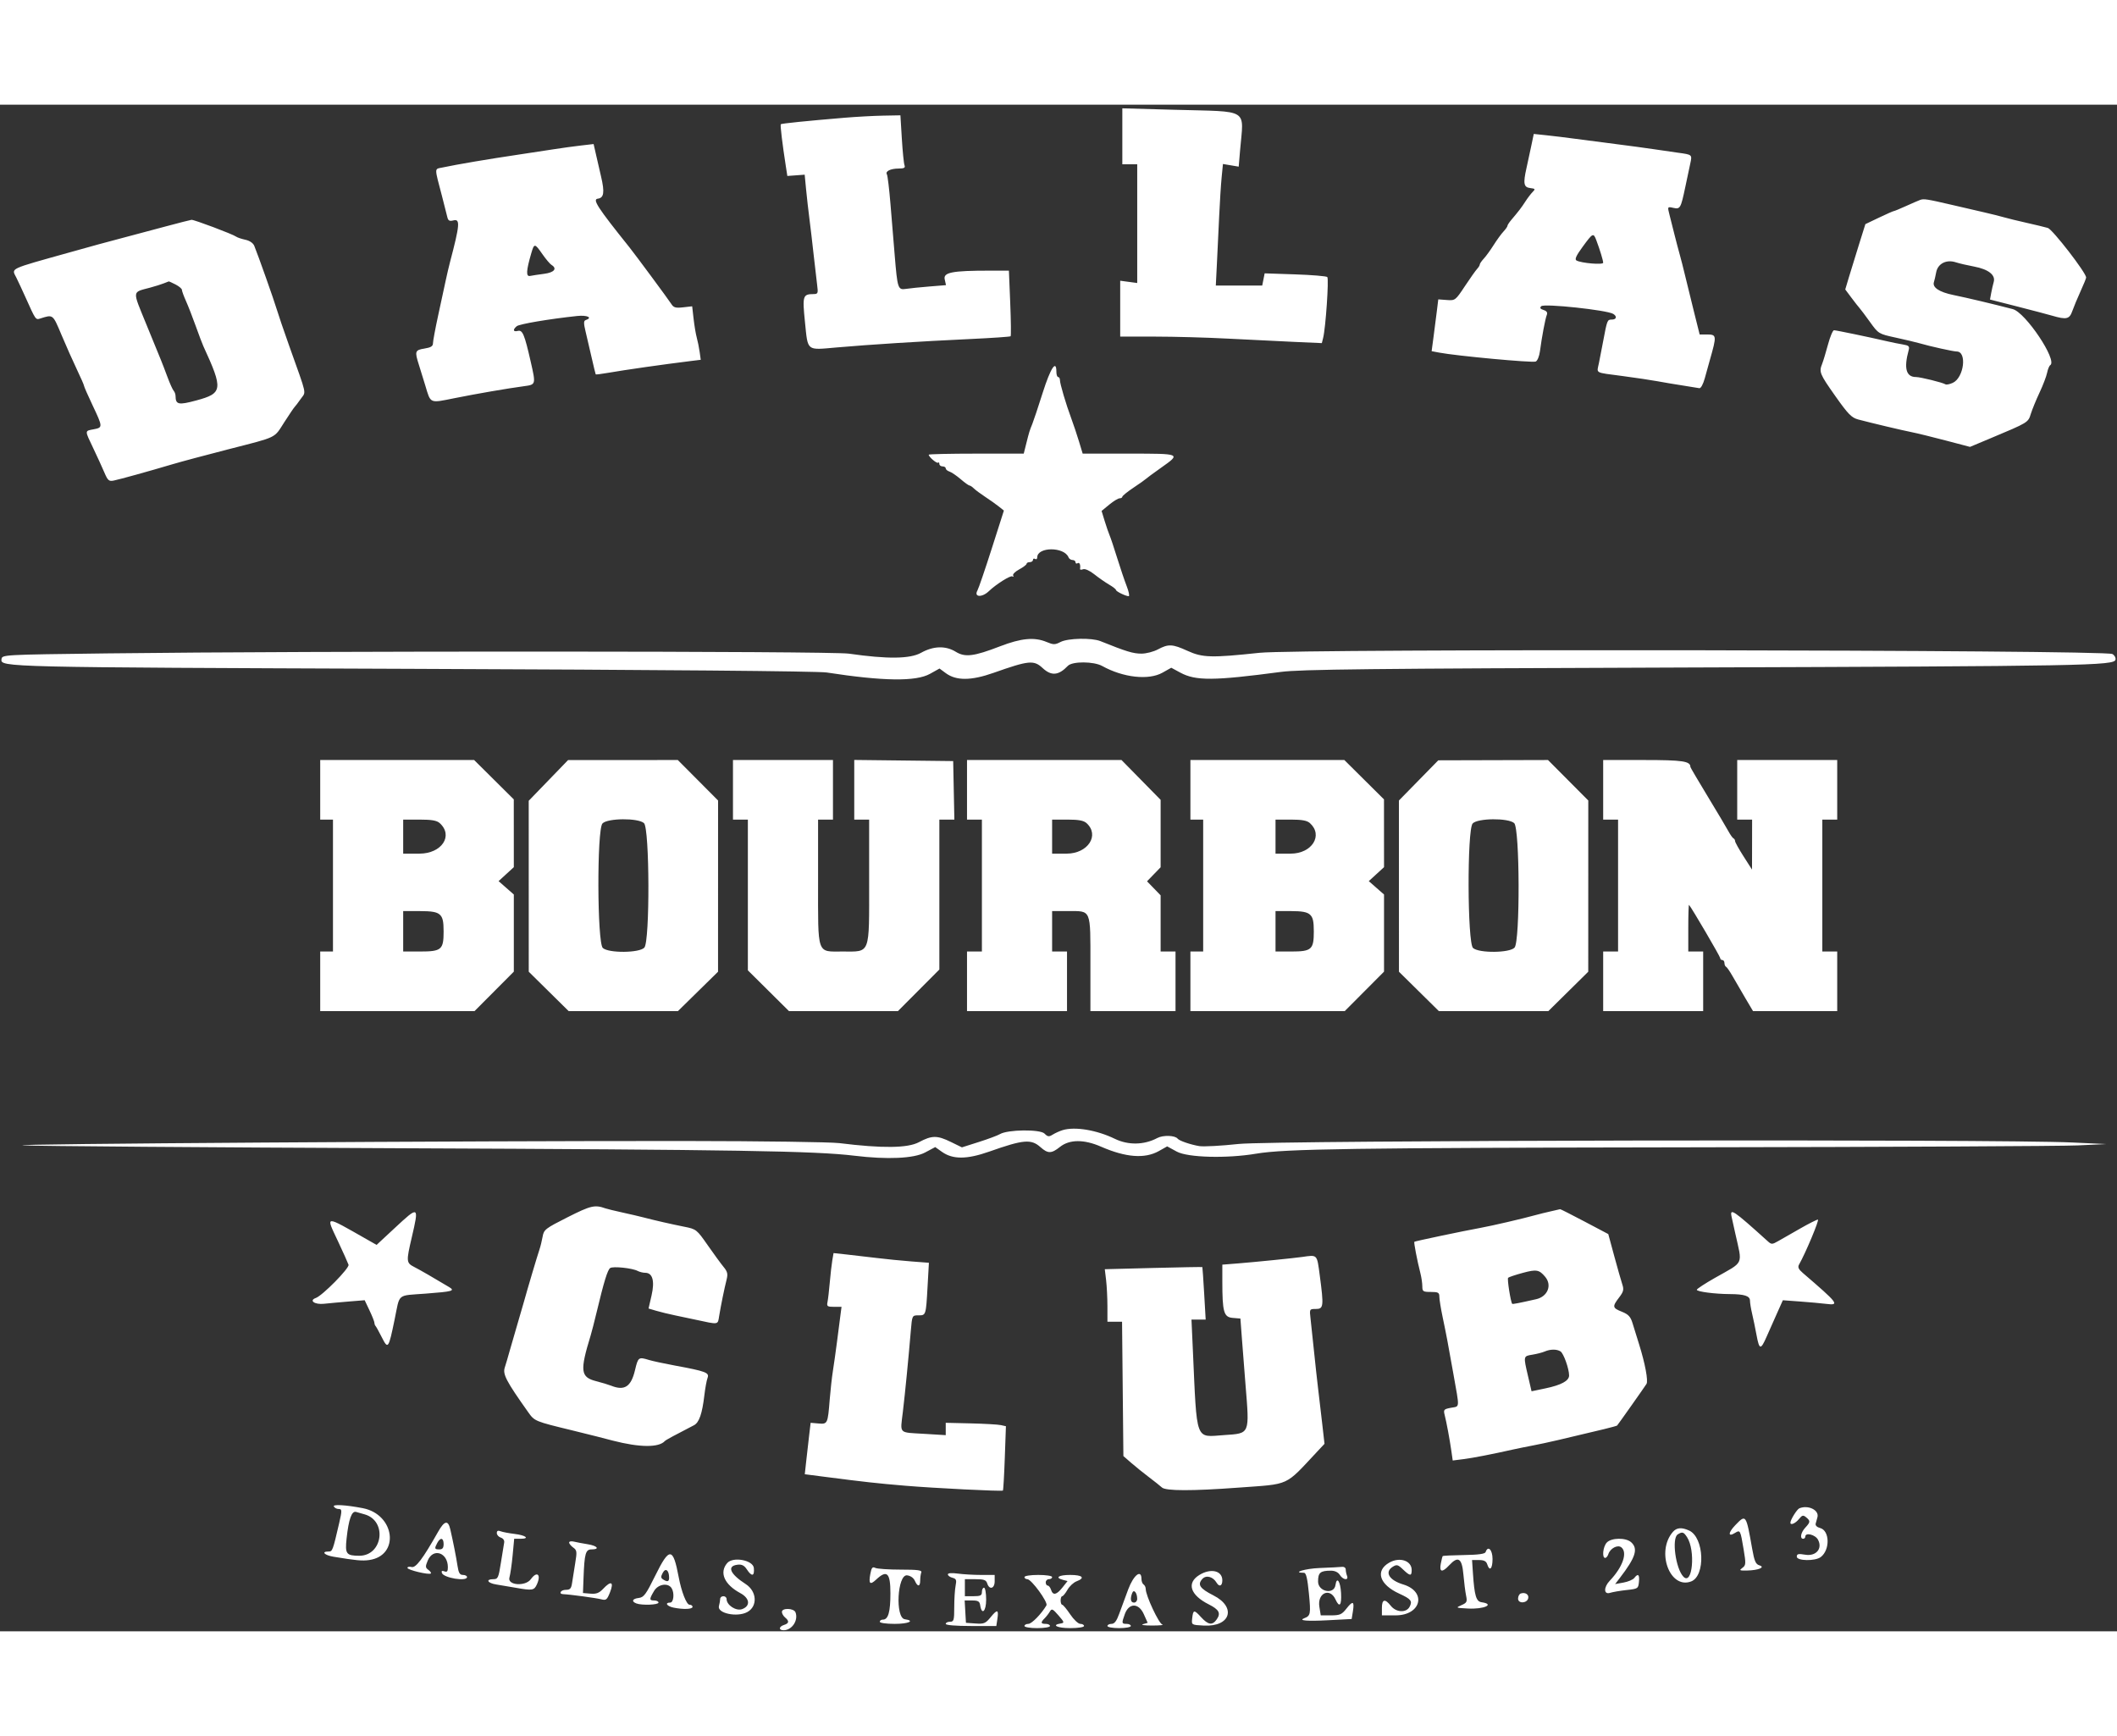 <svg xmlns="http://www.w3.org/2000/svg"  width="350" viewBox="0 0 398 287">
  <rect x="0" y="0" width="398" height="287" fill="#333333" stroke="none"/>
  <path fill-rule="evenodd" fill="#fff" d="M211,5.942 L211,11.2 L212.4,11.2 L213.8,11.2 L213.8,22.362 L213.8,33.524 L212.2,33.309 L210.6,33.095 L210.6,38.347 L210.6,43.6 L217.129,43.6 C220.721,43.6 226.886,43.77 230.829,43.979 C234.773,44.187 240.364,44.462 243.254,44.591 L248.507,44.824 L248.752,43.847 C249.231,41.94 249.861,32.702 249.533,32.4 C249.35,32.231 246.626,32.006 243.479,31.9 L237.758,31.708 L237.529,32.854 L237.3,34 L232.937,34 L228.575,34 L228.781,29.9 C228.895,27.645 229.085,23.64 229.205,21 C229.324,18.36 229.533,15.064 229.669,13.675 L229.916,11.149 L231.397,11.4 L232.878,11.65 L233.139,8.565 C233.816,0.56 235.094,1.353 220.9,0.959 L211,0.684 L211,5.942 M158.8,2.454 C151.657,3.052 146.934,3.533 146.789,3.677 C146.657,3.81 147.089,7.403 147.742,11.6 L148.022,13.4 L149.651,13.28 L151.281,13.159 L151.542,15.88 C151.686,17.376 151.967,19.86 152.167,21.4 C152.366,22.94 152.726,26 152.966,28.2 C153.207,30.4 153.503,32.965 153.626,33.9 C153.832,35.473 153.78,35.6 152.925,35.606 C150.933,35.619 150.835,35.942 151.333,40.839 C151.903,46.437 151.54,46.142 157.249,45.643 C163.564,45.09 173.108,44.488 182.312,44.06 C186.443,43.867 189.902,43.631 189.999,43.534 C190.096,43.438 190.062,40.623 189.925,37.279 L189.676,31.2 L185.996,31.2 C179.031,31.2 177.321,31.531 177.605,32.823 L177.848,33.927 L174.724,34.179 C173.006,34.318 171.036,34.519 170.346,34.625 C168.81,34.863 168.727,34.615 168.203,28.276 C168,25.814 167.642,21.482 167.408,18.648 C167.174,15.814 166.874,13.319 166.74,13.103 C166.383,12.525 167.411,12.013 168.943,12.006 C169.987,12.001 170.233,11.863 170.049,11.383 C169.919,11.044 169.692,8.794 169.546,6.383 L169.28,2 L166.04,2.06 C164.258,2.093 161,2.27 158.8,2.454 M287.86,7.849 C287.589,9.142 287.195,10.968 286.984,11.906 C286.329,14.818 286.459,15.53 287.676,15.673 C288.633,15.786 288.685,15.866 288.149,16.4 C287.818,16.73 287.199,17.54 286.773,18.2 C286.023,19.364 285.563,19.965 284.1,21.695 C283.715,22.15 283.4,22.641 283.4,22.786 C283.4,22.931 283.062,23.412 282.648,23.856 C282.235,24.3 281.403,25.445 280.8,26.4 C280.197,27.355 279.365,28.5 278.952,28.944 C278.538,29.388 278.2,29.884 278.2,30.047 C278.2,30.21 277.975,30.582 277.7,30.873 C277.425,31.165 276.39,32.627 275.4,34.122 C273.631,36.793 273.573,36.838 272,36.72 L270.4,36.6 L270.13,38.8 C269.982,40.01 269.7,42.201 269.505,43.67 L269.15,46.339 L270.575,46.61 C273.85,47.231 288.038,48.548 288.706,48.292 C289.034,48.165 289.388,47.312 289.516,46.334 C289.864,43.684 290.506,40.276 290.797,39.536 C290.979,39.073 290.795,38.789 290.189,38.596 C289.564,38.398 289.442,38.198 289.753,37.887 C290.297,37.343 302.135,38.61 303.3,39.336 C304.06,39.809 303.898,40.4 303.008,40.4 C302.172,40.4 302.145,40.471 301.372,44.6 C301.125,45.92 300.776,47.72 300.596,48.6 C300.192,50.579 299.678,50.3 305.036,51.011 C307.546,51.344 310.5,51.786 311.6,51.992 C312.7,52.199 314.812,52.554 316.292,52.781 C317.773,53.009 319.206,53.241 319.475,53.297 C319.759,53.357 320.196,52.557 320.512,51.4 C320.813,50.3 321.225,48.815 321.429,48.1 C322.784,43.35 322.766,43.2 320.846,43.2 L319.538,43.2 L318.414,38.7 C317.795,36.225 317.055,33.21 316.77,32 C316.485,30.79 316.048,29.08 315.8,28.2 C315.552,27.32 315.102,25.61 314.8,24.4 C314.498,23.19 314.076,21.514 313.862,20.676 C313.474,19.153 313.474,19.153 314.586,19.397 C315.89,19.683 315.991,19.505 316.855,15.4 C317.179,13.86 317.593,11.911 317.774,11.069 C318.14,9.369 318.175,9.399 315.4,9.02 C314.41,8.884 312.43,8.596 311,8.38 C309.57,8.164 306.24,7.715 303.6,7.381 C300.96,7.048 297.54,6.604 296,6.393 C294.46,6.183 292.109,5.896 290.776,5.755 L288.352,5.499 L287.86,7.849 M109.2,7.678 C107.88,7.831 105.63,8.14 104.2,8.365 C102.77,8.59 99.8,9.042 97.6,9.369 C91.63,10.257 86.102,11.194 83.105,11.825 C81.651,12.132 81.651,11.688 83.098,17.2 C83.53,18.85 83.976,20.603 84.088,21.096 C84.251,21.811 84.485,21.944 85.246,21.753 C86.547,21.426 86.453,22.572 84.602,29.6 C84.399,30.37 84.041,31.9 83.806,33 C83.571,34.1 82.933,37.049 82.389,39.554 C81.845,42.058 81.4,44.441 81.4,44.849 C81.4,45.405 80.999,45.655 79.8,45.846 C78.021,46.131 77.941,46.362 78.748,48.886 C79.049,49.829 79.593,51.59 79.957,52.8 C80.996,56.253 80.707,56.127 85.429,55.179 C89.635,54.334 95.355,53.348 98.509,52.924 C100.759,52.621 100.756,52.63 99.776,48.32 C98.601,43.154 98.24,42.296 97.339,42.532 C96.471,42.759 96.369,42.29 97.145,41.646 C97.642,41.233 103.25,40.285 108.5,39.725 C110.416,39.521 111.489,40.037 110.107,40.498 C109.719,40.627 109.715,41.083 110.087,42.631 C110.347,43.714 110.868,45.95 111.243,47.6 C111.618,49.25 111.957,50.645 111.996,50.7 C112.035,50.755 113.042,50.631 114.233,50.424 C117.577,49.844 124.606,48.84 129.872,48.19 L131.743,47.96 L131.535,46.48 C131.421,45.666 131.178,44.46 130.995,43.8 C130.812,43.14 130.543,41.543 130.397,40.252 L130.13,37.904 L128.426,38.096 C127.018,38.255 126.634,38.146 126.209,37.466 C125.739,36.713 119.44,28.194 118.322,26.8 C112.357,19.358 111.341,17.8 112.372,17.673 C113.544,17.529 113.7,16.495 113.001,13.506 C112.781,12.568 112.376,10.81 112.101,9.6 L111.6,7.4 L109.2,7.678 M361,17.901 C360.67,18.021 359.467,18.542 358.326,19.059 C357.185,19.577 356.158,20 356.044,20 C355.929,20 354.679,20.553 353.265,21.228 L350.694,22.456 L349.48,26.328 C348.811,28.458 347.96,31.221 347.588,32.468 L346.911,34.736 L348.055,36.268 C348.685,37.111 349.38,37.998 349.6,38.241 C349.82,38.483 350.713,39.673 351.583,40.884 C353.151,43.064 353.2,43.094 356.383,43.787 C358.153,44.171 360.14,44.643 360.8,44.834 C362.866,45.434 367.223,46.4 367.861,46.4 C369.838,46.4 369.234,51.313 367.137,52.289 C366.56,52.558 365.935,52.683 365.749,52.568 C365.202,52.231 361.03,51.2 360.209,51.2 C358.346,51.2 357.897,49.553 358.834,46.148 C359.032,45.426 358.863,45.262 357.734,45.078 C357,44.958 355.59,44.671 354.6,44.44 C351.441,43.703 345.214,42.411 344.795,42.405 C344.572,42.402 344.063,43.615 343.663,45.1 C343.262,46.585 342.77,48.213 342.568,48.719 C341.954,50.252 342.098,50.605 345.037,54.77 C347.442,58.178 348.097,58.849 349.337,59.178 C351.938,59.867 357.551,61.199 359.4,61.566 C360.39,61.762 363.262,62.465 365.782,63.128 L370.363,64.333 L374.182,62.732 C381.359,59.723 381.285,59.768 381.801,58.115 C382.061,57.282 382.801,55.478 383.445,54.108 C384.09,52.737 384.726,51.068 384.86,50.399 C384.994,49.731 385.26,49.086 385.452,48.968 C386.856,48.1 380.81,39.06 378.406,38.432 C374.773,37.484 369.834,36.311 367.252,35.783 C364.564,35.234 363.233,34.342 363.588,33.328 C363.679,33.069 363.867,32.248 364.007,31.505 C364.313,29.873 365.937,29.05 367.7,29.633 C368.305,29.833 369.851,30.193 371.136,30.434 C373.828,30.938 375.206,32.024 374.821,33.337 C374.683,33.812 374.468,34.747 374.346,35.416 L374.123,36.632 L379.261,37.943 C382.088,38.665 385.03,39.44 385.8,39.665 C388.508,40.458 389.063,40.329 389.604,38.783 C389.877,38.003 390.573,36.333 391.15,35.071 C391.728,33.809 392.2,32.647 392.199,32.488 C392.196,31.6 385.881,23.432 384.998,23.173 C384.449,23.012 382.65,22.578 381,22.209 C379.35,21.84 377.46,21.378 376.8,21.184 C376.14,20.989 374.43,20.561 373,20.233 C371.57,19.904 368.87,19.279 367,18.844 C362.282,17.747 361.684,17.653 361,17.901 M31.2,22.873 C28.78,23.521 25.09,24.505 23,25.058 C18.846,26.159 18.474,26.261 13.2,27.737 C1.433,31.031 2.164,30.686 3.073,32.516 C3.424,33.222 4.196,34.88 4.789,36.2 C6.728,40.521 6.694,40.472 7.581,40.193 C10.005,39.43 9.909,39.355 11.564,43.286 C12.424,45.329 13.729,48.259 14.464,49.799 C15.199,51.338 15.8,52.715 15.8,52.859 C15.8,53.004 16.52,54.644 17.4,56.504 C19.345,60.617 19.349,60.698 17.6,61.026 C15.898,61.346 15.901,61.168 17.539,64.596 C18.275,66.138 19.21,68.18 19.615,69.134 C20.262,70.657 20.477,70.843 21.376,70.664 C22.512,70.437 28.083,68.89 32.4,67.604 C33.94,67.145 38.62,65.891 42.8,64.818 C52.339,62.369 51.451,62.798 53.466,59.667 C54.41,58.2 55.285,56.91 55.411,56.8 C55.536,56.69 56.044,56.02 56.539,55.311 C57.561,53.846 57.813,55.007 54.391,45.4 C53.373,42.54 52.299,39.39 52.005,38.4 C51.492,36.673 48.537,28.327 47.804,26.537 C47.588,26.01 46.936,25.565 46.126,25.391 C45.397,25.235 44.62,24.973 44.4,24.809 C43.789,24.353 36.455,21.591 36,21.646 C35.78,21.672 33.62,22.224 31.2,22.873 M300.117,25.5 C300.791,27.289 301.4,29.291 301.4,29.715 C301.4,30.143 297.271,29.794 296.382,29.29 C296.007,29.078 296.316,28.39 297.535,26.724 C299.466,24.084 299.566,24.037 300.117,25.5 M101.979,28.109 C102.628,29.039 103.393,29.944 103.679,30.12 C104.806,30.812 104.198,31.551 102.3,31.796 C101.255,31.931 100.067,32.11 99.661,32.194 C98.857,32.359 98.917,31.232 99.889,27.9 C100.436,26.026 100.534,26.036 101.979,28.109 M33.02,33.81 C33.669,34.146 34.2,34.598 34.2,34.815 C34.2,35.031 34.542,35.972 34.961,36.904 C35.379,37.837 36.204,39.95 36.793,41.6 C37.382,43.25 38.03,44.96 38.232,45.4 C41.979,53.543 41.887,54.257 36.915,55.599 C33.554,56.506 33.022,56.394 33.006,54.78 C33.003,54.439 32.842,53.989 32.649,53.78 C32.457,53.571 31.933,52.41 31.485,51.2 C31.037,49.99 30.484,48.55 30.255,48 C30.026,47.45 28.774,44.39 27.472,41.2 C24.849,34.774 24.79,35.319 28.2,34.4 C29.19,34.133 30.36,33.766 30.8,33.585 C31.24,33.403 31.654,33.242 31.72,33.227 C31.786,33.212 32.371,33.475 33.02,33.81 M196.046,54.107 C195.192,56.798 194.309,59.45 194.085,60 C193.551,61.309 193.502,61.467 192.942,63.7 L192.465,65.6 L183.533,65.6 C178.62,65.6 174.6,65.69 174.6,65.8 C174.6,66.213 176.143,67.524 176.367,67.3 C176.495,67.172 176.6,67.277 176.6,67.533 C176.6,67.79 176.87,68 177.2,68 C177.53,68 177.8,68.168 177.8,68.373 C177.8,68.578 178.115,68.847 178.5,68.971 C178.885,69.095 179.83,69.737 180.6,70.397 C181.37,71.058 182.122,71.599 182.271,71.599 C182.421,71.6 182.785,71.842 183.08,72.137 C183.376,72.433 184.334,73.144 185.209,73.718 C186.084,74.291 187.235,75.108 187.767,75.532 L188.734,76.304 L186.451,83.452 C185.195,87.383 183.983,90.933 183.756,91.339 C183.056,92.596 184.622,92.689 185.898,91.466 C187.253,90.167 189.966,88.455 190.322,88.675 C190.543,88.812 190.611,88.741 190.473,88.519 C190.336,88.296 190.848,87.777 191.611,87.366 C192.375,86.955 193,86.479 193,86.309 C193,86.139 193.27,86 193.6,86 C193.93,86 194.2,85.809 194.2,85.576 C194.2,85.343 194.38,85.264 194.6,85.4 C194.82,85.536 195,85.408 195,85.115 C195,83.093 200.083,83.08 200.887,85.1 C200.996,85.375 201.336,85.6 201.643,85.6 C201.949,85.6 202.2,85.791 202.2,86.024 C202.2,86.257 202.38,86.336 202.6,86.2 C202.956,85.98 203.17,86.493 203.052,87.286 C203.029,87.443 203.287,87.465 203.625,87.335 C203.982,87.198 204.863,87.594 205.72,88.277 C206.534,88.925 207.785,89.796 208.5,90.214 C209.215,90.631 209.8,91.085 209.8,91.222 C209.8,91.499 211.633,92.4 212.197,92.4 C212.394,92.4 212.223,91.545 211.816,90.5 C211.41,89.455 210.604,87.07 210.025,85.2 C209.446,83.33 208.815,81.44 208.623,81 C208.431,80.56 208.01,79.339 207.687,78.287 L207.101,76.375 L208.542,75.187 C209.334,74.534 210.211,74 210.491,74 C210.771,74 211,73.865 211.001,73.7 C211.001,73.535 211.946,72.77 213.101,72 C214.255,71.23 215.29,70.499 215.4,70.376 C215.51,70.253 216.815,69.292 218.3,68.241 C222.053,65.585 222.087,65.6 212.273,65.6 L203.546,65.6 L202.849,63.3 C202.466,62.035 201.818,60.1 201.409,59 C200.406,56.305 199.267,52.453 199.267,51.762 C199.267,51.453 199.117,51.2 198.933,51.2 C198.75,51.2 198.6,50.75 198.6,50.2 C198.6,47.837 197.506,49.511 196.046,54.107 M188,101.827 C183.083,103.725 181.427,103.929 179.682,102.85 C177.787,101.679 175.481,101.747 173.161,103.042 C171.095,104.196 166.836,104.247 159.6,103.204 C156.172,102.71 58.773,102.675 20.2,103.154 C0.412,103.4 0.4,103.401 0.279,104.249 C0.064,105.757 0.561,105.768 77.2,106.058 C124.176,106.235 153.784,106.494 155.4,106.743 C166.086,108.39 172.203,108.471 174.838,106.999 L176.631,105.999 L177.803,106.865 C179.766,108.317 182.581,108.299 186.8,106.808 C193.429,104.467 194.361,104.375 196.008,105.905 C197.661,107.441 199.011,107.325 200.762,105.496 C201.6,104.621 205.621,104.64 207.222,105.527 C211.17,107.714 215.949,108.242 218.553,106.778 L220.201,105.852 L221.901,106.771 C224.799,108.338 228.179,108.314 240.8,106.638 C244.455,106.153 257.321,106.012 316.8,105.809 C392.187,105.551 397.505,105.454 397.72,104.327 C397.791,103.957 397.522,103.482 397.124,103.272 C395.619,102.478 244.12,102.261 236.8,103.043 C227.74,104.01 226.067,103.964 223.245,102.672 C220.443,101.389 219.654,101.35 217.696,102.4 C216.875,102.84 215.486,103.2 214.61,103.2 C213.029,103.2 211.789,102.823 206.881,100.85 C205.25,100.194 200.777,100.288 199.385,101.008 C198.335,101.551 198.057,101.551 196.756,101.008 C194.475,100.054 191.988,100.287 188,101.827 M60.2,128.8 L60.2,134.4 L61.4,134.4 L62.6,134.4 L62.6,146.8 L62.6,159.2 L61.4,159.2 L60.2,159.2 L60.2,164.8 L60.2,170.4 L74.708,170.4 L89.216,170.4 L92.908,166.692 L96.6,162.985 L96.6,155.734 L96.6,148.483 L95.168,147.225 L93.735,145.967 L95.168,144.655 L96.6,143.343 L96.596,136.972 L96.592,130.6 L92.866,126.9 L89.14,123.2 L74.67,123.2 L60.2,123.2 L60.2,128.8 M103.1,127.036 L99.4,130.863 L99.403,146.931 L99.406,163 L103.156,166.7 L106.906,170.4 L117.18,170.4 L127.455,170.4 L131.224,166.7 L134.993,163 L134.996,146.904 L135,130.808 L131.214,127.004 L127.429,123.2 L117.114,123.205 L106.8,123.21 L103.1,127.036 M137.8,128.8 L137.8,134.4 L139.2,134.4 L140.6,134.4 L140.6,148.569 L140.6,162.739 L144.462,166.569 L148.324,170.4 L158.569,170.4 L168.815,170.4 L172.708,166.493 L176.6,162.586 L176.6,148.493 L176.6,134.4 L178.011,134.4 L179.423,134.4 L179.311,128.9 L179.2,123.4 L169.9,123.293 L160.6,123.185 L160.6,128.793 L160.6,134.4 L162,134.4 L163.4,134.4 L163.4,146.053 C163.4,159.996 163.703,159.2 158.401,159.2 C153.509,159.2 153.8,160.031 153.8,146.069 L153.8,134.4 L155.2,134.4 L156.6,134.4 L156.6,128.8 L156.6,123.2 L147.2,123.2 L137.8,123.2 L137.8,128.8 M181.8,128.8 L181.8,134.4 L183.2,134.4 L184.6,134.4 L184.6,146.8 L184.6,159.2 L183.2,159.2 L181.8,159.2 L181.8,164.8 L181.8,170.4 L191.2,170.4 L200.6,170.4 L200.6,164.8 L200.6,159.2 L199.2,159.2 L197.8,159.2 L197.8,155.4 L197.8,151.6 L200.829,151.6 C205.199,151.6 205,151.125 205,161.571 L205,170.4 L213,170.4 L221,170.4 L221,164.8 L221,159.2 L219.6,159.2 L218.2,159.2 L218.2,153.919 L218.2,148.638 L216.922,147.319 L215.643,146 L216.922,144.681 L218.2,143.362 L218.2,137.024 L218.2,130.686 L214.523,126.943 L210.846,123.2 L196.323,123.2 L181.8,123.2 L181.8,128.8 M223.8,128.8 L223.8,134.4 L225,134.4 L226.2,134.4 L226.2,146.8 L226.2,159.2 L225,159.2 L223.8,159.2 L223.8,164.8 L223.8,170.4 L238.308,170.4 L252.816,170.4 L256.508,166.692 L260.2,162.985 L260.2,155.734 L260.2,148.483 L258.768,147.225 L257.335,145.967 L258.768,144.655 L260.2,143.343 L260.196,136.972 L260.192,130.6 L256.466,126.9 L252.74,123.2 L238.27,123.2 L223.8,123.2 L223.8,128.8 M266.7,127.033 L263,130.81 L263.003,146.905 L263.006,163 L266.756,166.7 L270.506,170.4 L280.8,170.4 L291.094,170.4 L294.844,166.7 L298.594,163 L298.597,146.904 L298.6,130.808 L294.814,127.004 L291.029,123.2 L280.714,123.228 L270.4,123.256 L266.7,127.033 M301.4,128.8 L301.4,134.4 L302.8,134.4 L304.2,134.4 L304.2,146.8 L304.2,159.2 L302.8,159.2 L301.4,159.2 L301.4,164.8 L301.4,170.4 L310.8,170.4 L320.2,170.4 L320.2,164.8 L320.2,159.2 L318.8,159.2 L317.4,159.2 L317.4,154.733 C317.4,152.277 317.464,150.342 317.543,150.433 C318.08,151.059 323.4,160.144 323.4,160.435 C323.4,160.636 323.58,160.8 323.8,160.8 C324.02,160.8 324.2,161.055 324.2,161.367 C324.2,161.678 324.335,161.993 324.5,162.067 C324.665,162.14 325.206,162.92 325.703,163.8 C326.2,164.68 327.273,166.525 328.088,167.9 L329.57,170.4 L337.485,170.4 L345.4,170.4 L345.4,164.8 L345.4,159.2 L344,159.2 L342.6,159.2 L342.6,146.8 L342.6,134.4 L344,134.4 L345.4,134.4 L345.4,128.8 L345.4,123.2 L336,123.2 L326.6,123.2 L326.6,128.8 L326.6,134.4 L328,134.4 L329.4,134.4 L329.392,139.1 L329.383,143.8 L327.792,141.315 C326.916,139.949 326.2,138.659 326.2,138.449 C326.2,138.239 326.065,138.007 325.9,137.933 C325.735,137.86 325.308,137.26 324.951,136.6 C324.594,135.94 322.839,132.989 321.051,130.042 C319.263,127.095 317.8,124.607 317.8,124.513 C317.8,123.414 316.371,123.2 309.029,123.2 L301.4,123.2 L301.4,128.8 M82.669,135.062 C85.284,137.429 83.042,140.8 78.853,140.8 L75.8,140.8 L75.8,137.6 L75.8,134.4 L78.869,134.4 C81.162,134.4 82.122,134.567 82.669,135.062 M121.069,135.062 C122.134,136.026 122.197,157.298 121.138,158.469 C120.219,159.483 114.433,159.535 113.331,158.538 C112.266,157.574 112.203,136.302 113.262,135.131 C114.181,134.117 119.967,134.065 121.069,135.062 M204.269,135.062 C206.784,137.338 204.529,140.8 200.53,140.8 L197.8,140.8 L197.8,137.6 L197.8,134.4 L200.669,134.4 C202.776,134.4 203.731,134.576 204.269,135.062 M246.269,135.062 C248.811,137.363 246.646,140.8 242.653,140.8 L239.8,140.8 L239.8,137.6 L239.8,134.4 L242.669,134.4 C244.776,134.4 245.731,134.576 246.269,135.062 M284.669,135.062 C285.734,136.026 285.797,157.298 284.738,158.469 C283.819,159.483 278.033,159.535 276.931,158.538 C275.866,157.574 275.803,136.302 276.862,135.131 C277.781,134.117 283.567,134.065 284.669,135.062 M82.669,152.262 C83.229,152.769 83.4,153.51 83.4,155.433 C83.4,158.858 82.998,159.2 78.971,159.2 L75.8,159.2 L75.8,155.4 L75.8,151.6 L78.869,151.6 C81.162,151.6 82.122,151.767 82.669,152.262 M246.269,152.262 C246.829,152.769 247,153.51 247,155.433 C247,158.822 246.576,159.2 242.771,159.2 L239.8,159.2 L239.8,155.4 L239.8,151.6 L242.669,151.6 C244.776,151.6 245.731,151.776 246.269,152.262 M199.787,192.776 C199.23,192.946 198.394,193.322 197.929,193.612 C197.203,194.066 196.982,194.04 196.368,193.425 C195.535,192.592 189.451,192.664 188,193.524 C187.56,193.785 185.77,194.452 184.022,195.008 L180.844,196.018 L178.782,195.009 C176.183,193.737 175.2,193.743 172.76,195.046 C170.652,196.171 165.9,196.227 157.8,195.222 C156.15,195.017 143.265,194.838 129.166,194.825 C87.803,194.785 -0.39,195.365 4.4,195.645 C6.82,195.787 38.86,196.03 75.6,196.186 C138.295,196.451 153.285,196.698 160.6,197.586 C166.812,198.34 171.791,198.115 173.917,196.983 L175.828,195.966 L177.077,196.855 C179.125,198.313 181.779,198.299 186,196.809 C192.413,194.546 193.856,194.42 195.6,195.97 C197.01,197.223 197.669,197.217 199.274,195.935 C201.066,194.503 203.794,194.488 207.005,195.892 C211.648,197.921 215.234,198.194 217.862,196.717 L219.432,195.834 L221.238,196.817 C223.308,197.944 230.645,198.137 236.145,197.209 C241.599,196.289 253.931,196.111 319.2,196.007 C355.5,195.949 387.63,195.789 390.6,195.651 L396,195.4 L389.6,195.103 C375.38,194.443 239.274,194.683 232.865,195.379 C229.601,195.733 226.271,195.914 225.465,195.781 C223.828,195.511 221.705,194.782 221.4,194.386 C220.91,193.75 218.669,193.68 217.566,194.267 C215.095,195.581 212.112,195.637 209.6,194.416 C206.197,192.762 202.092,192.076 199.787,192.776 M106.73,209.143 C102.52,211.269 102.245,211.481 102.014,212.8 C101.878,213.57 101.614,214.65 101.427,215.2 C101.015,216.413 99.12,222.785 98.513,225 C98.272,225.88 97.67,227.95 97.176,229.6 C96.682,231.25 96.055,233.41 95.784,234.4 C95.514,235.39 95.113,236.748 94.896,237.417 C94.486,238.674 95.176,239.988 99.299,245.8 C100.506,247.502 100.543,247.517 107.6,249.23 C109.36,249.657 111.43,250.171 112.2,250.372 C112.97,250.572 114.32,250.922 115.2,251.149 C120.277,252.459 123.866,252.486 125,251.223 C125.172,251.032 126.946,250.069 130.464,248.259 C131.441,247.757 132.014,246.103 132.425,242.6 C132.58,241.28 132.849,239.819 133.023,239.354 C133.392,238.367 132.727,238.117 126.8,237.021 C124.82,236.655 122.647,236.186 121.972,235.978 C120.056,235.389 119.961,235.459 119.383,237.9 C118.646,241.017 117.412,241.828 114.919,240.833 C114.413,240.632 113.138,240.246 112.084,239.977 C109.133,239.223 108.993,238.075 111.038,231.4 C111.24,230.74 111.75,228.76 112.171,227 C113.546,221.249 114.227,219.031 114.718,218.705 C115.269,218.339 118.865,218.716 119.874,219.246 C120.244,219.441 120.889,219.6 121.306,219.6 C122.694,219.6 123.121,221.144 122.489,223.879 L121.927,226.314 L123.363,226.74 C124.154,226.975 125.79,227.372 127,227.622 C128.21,227.873 129.92,228.234 130.8,228.424 C135.192,229.372 134.927,229.414 135.203,227.727 C135.531,225.725 136.183,222.531 136.599,220.89 C136.871,219.816 136.769,219.383 136.031,218.49 C135.536,217.89 134.19,216.05 133.04,214.4 C130.994,211.465 130.9,211.39 128.674,210.946 C126.174,210.448 123.164,209.761 121,209.195 C120.23,208.993 118.43,208.573 117,208.262 C115.57,207.95 114.13,207.599 113.8,207.481 C111.828,206.777 111.056,206.958 106.73,209.143 M291.6,208.033 C290.72,208.226 289.37,208.56 288.6,208.773 C286.246,209.427 280.514,210.757 278.4,211.141 C275.114,211.738 266.016,213.651 265.897,213.77 C265.776,213.891 266.443,217.349 267.03,219.646 C267.234,220.442 267.4,221.567 267.4,222.146 C267.4,223.109 267.538,223.2 269,223.2 C270.392,223.2 270.6,223.317 270.6,224.1 C270.601,224.595 270.885,226.35 271.233,228 C271.902,231.171 272.209,232.793 273.239,238.6 C274.428,245.3 274.472,244.66 272.801,244.973 C271.439,245.229 271.347,245.332 271.599,246.325 C271.953,247.717 272.551,250.933 272.866,253.144 L273.114,254.888 L275.157,254.628 C276.972,254.397 280.411,253.728 284.6,252.79 C285.37,252.618 287.08,252.272 288.4,252.021 C290.54,251.615 294.156,250.783 301.553,248.995 C302.848,248.682 303.958,248.376 304.02,248.313 C304.192,248.14 309.195,241.055 309.546,240.487 C309.896,239.921 309.285,236.655 308.154,233.045 C307.733,231.7 307.177,229.91 306.919,229.067 C306.546,227.847 306.138,227.409 304.925,226.923 C303.129,226.205 303.081,225.965 304.392,224.245 C305.229,223.149 305.324,222.76 304.994,221.772 C304.78,221.127 304.099,218.737 303.482,216.46 L302.36,212.319 L297.889,209.96 C295.43,208.662 293.369,207.618 293.309,207.64 C293.249,207.662 292.48,207.839 291.6,208.033 M74.2,211.194 L70.8,214.356 L69,213.333 C60.875,208.714 61.205,208.695 63.53,213.649 C64.498,215.712 65.397,217.708 65.526,218.084 C65.739,218.698 60.632,223.887 59.375,224.333 C58.034,224.81 59.153,225.611 60.9,225.426 C61.945,225.315 64.096,225.118 65.68,224.99 L68.56,224.756 L69.471,226.678 C69.972,227.735 70.386,228.78 70.391,229 C70.396,229.22 70.492,229.49 70.605,229.6 C70.718,229.71 71.246,230.664 71.778,231.72 C72.951,234.045 73.047,233.912 74.183,228.41 C75.23,223.331 74.497,223.94 80.09,223.51 C85.151,223.122 85.61,222.99 84.409,222.27 C81.395,220.463 79.015,219.092 77.9,218.519 C76.371,217.734 76.35,217.503 77.4,213 C78.806,206.971 78.765,206.948 74.2,211.194 M325.55,209.1 C325.684,209.705 325.993,211.1 326.237,212.2 C327.587,218.283 327.996,217.387 322.429,220.546 C320.543,221.617 319,222.627 319,222.791 C319,223.145 322.395,223.589 325.2,223.602 C327.964,223.614 329,223.952 329,224.841 C329,225.252 329.181,226.356 329.403,227.294 C329.624,228.232 329.997,230.035 330.231,231.3 C330.748,234.093 331.008,234.149 332.088,231.7 C332.549,230.655 333.433,228.666 334.052,227.28 L335.179,224.761 L338.39,224.996 C340.155,225.125 342.365,225.325 343.3,225.44 C345.922,225.762 345.654,225.406 338.927,219.625 C338.122,218.933 337.947,218.54 338.225,218.051 C339.453,215.895 342.09,209.6 341.765,209.6 C341.551,209.6 340.076,210.342 338.488,211.25 C336.899,212.157 335.034,213.223 334.342,213.619 C333.165,214.293 333.038,214.296 332.342,213.668 C325.824,207.782 325.16,207.335 325.55,209.1 M156.476,217.247 C156.348,217.991 156.135,219.86 156.001,221.4 C155.868,222.94 155.675,224.605 155.572,225.1 C155.406,225.899 155.544,226 156.797,226 L158.209,226 L157.987,227.7 C157.864,228.635 157.58,230.84 157.354,232.6 C157.128,234.36 156.786,236.79 156.594,238 C156.401,239.21 156.13,241.64 155.99,243.4 C155.625,248.007 155.592,248.077 153.864,247.927 L152.4,247.8 L152.117,250.2 C151.961,251.52 151.713,253.696 151.567,255.035 L151.301,257.47 L155.05,257.954 C162.538,258.922 164.895,259.183 170.156,259.626 C175.647,260.088 188.285,260.718 188.545,260.542 C188.624,260.488 188.785,257.744 188.902,254.444 L189.115,248.444 L188.157,248.232 C187.631,248.116 185.085,247.971 182.499,247.91 L177.799,247.8 L177.799,248.96 L177.8,250.121 L173.747,249.874 C168.842,249.575 169.236,249.983 169.741,245.728 C170.161,242.194 170.775,235.938 171.236,230.5 C171.48,227.616 171.488,227.6 172.653,227.6 C174.088,227.6 174.079,227.629 174.386,222.157 L174.636,217.715 L171.318,217.461 C169.493,217.322 166.56,217.03 164.8,216.813 C163.04,216.596 160.499,216.301 159.154,216.157 L156.709,215.894 L156.476,217.247 M244.8,216.623 C243.247,216.845 235.961,217.579 232.9,217.822 L229.8,218.068 L229.8,221.178 C229.8,226.981 230.071,227.938 231.751,228.079 L233.2,228.2 L233.468,231.8 C233.616,233.78 233.925,237.74 234.156,240.6 C234.92,250.045 235.033,249.774 230.175,250.107 C224.623,250.487 225.056,251.659 224.259,234.099 L224,228.399 L225.335,228.399 L226.67,228.4 L226.386,223.5 C226.229,220.805 226.076,218.567 226.045,218.527 C226.014,218.488 221.874,218.561 216.846,218.69 L207.703,218.926 L207.948,220.963 C208.083,222.083 208.195,224.305 208.197,225.9 L208.2,228.8 L209.574,228.8 L210.949,228.8 L211.074,241.426 L211.2,254.053 L212.663,255.326 C213.467,256.027 214.96,257.23 215.979,258 C216.999,258.77 218.114,259.656 218.457,259.969 C219.173,260.622 224.133,260.629 232.8,259.989 C242.694,259.259 241.429,259.84 247.705,253.144 L249.009,251.752 L248.58,247.976 C248.344,245.899 247.997,242.94 247.81,241.4 C247.622,239.86 247.276,236.71 247.041,234.4 C246.806,232.09 246.514,229.345 246.393,228.3 C246.173,226.402 246.174,226.4 247.386,226.4 C248.836,226.4 248.892,225.92 248.119,220.1 C247.583,216.063 247.72,216.206 244.8,216.623 M290.5,220.357 C291.827,221.939 290.965,224.074 288.8,224.564 C285.578,225.293 284.392,225.522 284.3,225.432 C284.015,225.151 283.321,220.746 283.529,220.537 C283.663,220.404 284.904,219.989 286.286,219.615 C288.86,218.92 289.37,219.01 290.5,220.357 M293.377,234.377 C293.957,234.745 294.983,237.606 294.994,238.891 C295.003,239.896 293.537,240.7 290.556,241.325 L287.934,241.874 L287.267,239.008 C286.385,235.218 286.374,235.273 288.1,234.992 C288.925,234.857 289.96,234.591 290.4,234.401 C291.465,233.939 292.669,233.93 293.377,234.377 M62.766,263.546 C62.921,263.796 63.307,264 63.624,264 C64.316,264 64.328,264.237 63.757,266.694 C62.548,271.894 62.508,272 61.748,272 C60.328,272 61.005,272.696 62.7,272.977 C66.926,273.68 68.09,273.788 69.401,273.601 C75.219,272.768 74.265,265.018 68.2,263.848 C64.969,263.225 62.483,263.087 62.766,263.546 M338.292,263.868 C337.835,264.052 336.6,266.031 336.6,266.58 C336.6,267.115 337.534,266.723 338.19,265.913 C338.805,265.154 339.001,265.103 339.554,265.562 C340.385,266.252 340.368,266.469 339.4,267.508 C338.554,268.416 338.328,269.6 339,269.6 C339.22,269.6 339.4,269.42 339.4,269.2 C339.4,268.356 341.271,268.812 341.79,269.782 C342.688,271.46 341.415,272.94 339.371,272.595 C338.091,272.379 337.8,272.447 337.8,272.965 C337.8,273.777 341.255,273.836 342.302,273.042 C344.084,271.689 343.999,268.04 342.174,267.577 C341.6,267.431 341.261,267.097 341.349,266.765 C341.431,266.454 341.58,265.912 341.68,265.56 C342.057,264.234 339.971,263.192 338.292,263.868 M68.581,265.021 C72.844,266.257 71.958,272.812 67.531,272.794 C65.087,272.784 64.847,272.455 65.161,269.542 C65.55,265.925 66.119,264.327 66.936,264.553 C67.301,264.654 68.042,264.865 68.581,265.021 M326.25,267.032 C324.866,268.469 324.835,269.345 326.2,268.493 C327.16,267.893 327.203,267.975 327.801,271.57 C328.257,274.307 328.239,274.582 327.572,275.07 C326.927,275.542 327.02,275.597 328.424,275.572 C330.595,275.533 331.967,274.958 330.758,274.592 C330.075,274.385 329.821,273.797 329.41,271.469 C328.265,264.979 328.25,264.957 326.25,267.032 M82.372,268.277 C79.482,273.38 78.174,275.118 77.381,274.911 C76.951,274.799 76.6,274.872 76.6,275.074 C76.6,275.469 80.667,276.439 80.999,276.124 C81.109,276.02 80.902,275.718 80.54,275.453 C79.96,275.029 79.946,274.816 80.421,273.685 C81.44,271.261 84.2,272.193 84.2,274.961 C84.2,275.735 84.045,275.916 83.545,275.724 C83.1,275.553 82.95,275.649 83.075,276.025 C83.389,276.968 87.8,277.692 87.8,276.8 C87.8,276.58 87.456,276.4 87.035,276.4 C86.442,276.4 86.213,276.018 86.014,274.7 C85.764,273.042 85.2,270.185 84.657,267.831 C84.244,266.037 83.565,266.169 82.372,268.277 M314.513,268.3 C311.298,271.986 313.925,279.149 317.934,277.625 C320.677,276.582 320.396,269.347 317.562,268.055 C316.153,267.414 315.221,267.488 314.513,268.3 M93.4,268.53 C93.4,268.869 93.742,269.254 94.159,269.387 C94.601,269.527 94.863,269.914 94.786,270.314 C94.714,270.691 94.437,272.395 94.171,274.1 C93.725,276.954 93.612,277.2 92.743,277.2 C91.239,277.2 91.653,277.941 93.3,278.196 C94.125,278.324 95.775,278.602 96.967,278.814 C100.08,279.369 100.419,279.315 100.936,278.181 C101.788,276.31 100.958,275.593 99.8,277.2 C98.782,278.612 95.354,278.356 95.772,276.899 C95.945,276.293 96.218,274.403 96.378,272.699 L96.668,269.6 L97.858,269.6 C99.685,269.6 98.862,268.943 96.712,268.686 C95.66,268.56 94.485,268.335 94.1,268.186 C93.619,267.999 93.4,268.107 93.4,268.53 M317.168,269.3 C318.793,271.797 318.189,278.472 316.494,276.74 C315.027,275.24 314.25,269.519 315.413,268.783 C316.279,268.236 316.521,268.307 317.168,269.3 M83.4,270.6 C83.4,271.333 83.187,271.6 82.6,271.6 C81.686,271.6 81.639,271.449 82.214,270.374 C82.792,269.293 83.4,269.409 83.4,270.6 M302.062,270.331 C301.358,271.11 301.147,273.2 301.773,273.2 C301.978,273.2 302.246,272.885 302.369,272.499 C302.72,271.391 304.143,270.655 304.831,271.226 C306.02,272.213 305.064,274.947 302.643,277.483 C301.456,278.727 301.492,280.153 302.7,279.766 C303.195,279.607 304.59,279.37 305.8,279.239 C307.932,279.007 308.004,278.96 308.125,277.7 C308.26,276.304 307.956,276.054 307.244,276.975 C307,277.291 306.091,277.677 305.224,277.834 L303.648,278.118 L304.539,276.959 C307.501,273.108 308.018,271.483 306.669,270.262 C305.659,269.348 302.914,269.39 302.062,270.331 M107,270.308 C107,270.525 107.346,270.949 107.768,271.251 C108.463,271.747 108.499,272.03 108.139,274.2 C107.92,275.52 107.656,277.185 107.552,277.9 C107.398,278.962 107.184,279.2 106.382,279.2 C105.406,279.2 104.944,279.984 105.9,280.018 C107.102,280.06 112.092,280.734 113.029,280.98 C113.952,281.223 114.124,281.083 114.697,279.626 C115.458,277.687 114.883,277.422 113.382,279.019 C112.643,279.805 112.103,280.011 111.012,279.919 L109.6,279.8 L109.704,277 C109.876,272.357 110.089,271.6 111.218,271.6 C112.832,271.6 112.329,270.923 110.5,270.632 C109.565,270.483 108.395,270.261 107.9,270.138 C107.405,270.014 107,270.091 107,270.308 M279.3,272.1 C279.184,272.449 277.955,272.618 275.24,272.66 C273.098,272.693 271.294,272.783 271.231,272.86 C271.167,272.937 271.004,273.585 270.867,274.3 C270.565,275.888 271.14,275.998 272.435,274.6 C274.13,272.771 274.851,273.227 275.121,276.3 C275.251,277.785 275.479,279.581 275.627,280.292 C275.868,281.445 275.774,281.637 274.748,282.085 C273.64,282.57 273.683,282.592 275.955,282.715 C279.027,282.882 281.132,281.906 278.516,281.528 C277.521,281.384 277.195,280.276 276.916,276.1 L276.749,273.6 L278.048,273.6 C278.995,273.6 279.415,273.816 279.6,274.4 C280.047,275.81 280.6,275.257 280.6,273.4 C280.6,271.663 279.734,270.797 279.3,272.1 M123.192,276.524 C121.446,280.068 121.041,280.617 120.092,280.727 C118.884,280.867 118.654,281.382 119.633,281.757 C120.662,282.152 123.8,282.034 123.8,281.6 C123.8,281.38 123.44,281.2 123,281.2 C122.042,281.2 122.039,280.969 122.974,279.4 C123.739,278.117 125.59,277.827 126.261,278.884 C126.83,279.782 126.655,281.6 126,281.6 C124.904,281.6 125.38,282.296 126.65,282.55 C128.516,282.923 130.2,282.852 130.2,282.4 C130.2,282.18 129.944,282 129.632,282 C129.068,282 128.111,279.56 127.594,276.8 C126.538,271.167 125.852,271.124 123.192,276.524 M136.716,274.169 C135.189,275.944 136.167,278.194 139.168,279.811 C140.96,280.776 141.138,282.215 139.54,282.823 C138.407,283.254 136.6,282.09 136.6,280.93 C136.6,280.639 136.33,280.4 136,280.4 C135.67,280.4 135.398,280.625 135.395,280.9 C135.392,281.175 135.286,281.783 135.16,282.252 C134.796,283.611 138.572,284.413 140.485,283.382 C142.467,282.315 142.314,279.487 140.2,278.124 C137.219,276.204 136.599,274.717 138.678,274.476 C139.468,274.384 139.927,274.622 140.421,275.376 C141.338,276.775 141.876,276.661 141.725,275.1 C141.582,273.614 137.799,272.911 136.716,274.169 M261.2,274.078 C258.491,275.614 259.322,278.211 263.069,279.921 C265.281,280.932 265.581,281.314 265.004,282.392 C264.377,283.565 262.463,283.461 261.471,282.2 C260.38,280.812 259.8,280.951 259.8,282.6 L259.8,284 L262.371,284 C267.192,284 268.286,279.55 263.8,278.188 C261.143,277.382 260.249,275.862 261.845,274.865 C262.592,274.398 262.815,274.456 263.767,275.368 C265.093,276.639 265.4,276.66 265.4,275.48 C265.4,273.719 263.154,272.97 261.2,274.078 M163.623,276.217 C163.274,278.08 163.566,278.359 164.727,277.268 C166.745,275.372 167.4,275.999 167.4,279.826 C167.4,283.373 166.994,284.8 165.986,284.8 C165.664,284.8 165.4,284.98 165.4,285.2 C165.4,285.429 166.6,285.6 168.2,285.6 C170.82,285.6 172.101,285.012 170.1,284.728 C168.268,284.468 168.702,276.265 170.536,276.477 C171.18,276.551 171.756,276.955 171.995,277.5 C172.512,278.68 173,278.647 173,277.433 C173,276.901 173.092,276.226 173.205,275.933 C173.367,275.51 172.559,275.4 169.305,275.4 C167.047,275.4 164.907,275.254 164.549,275.076 C164.025,274.815 163.844,275.038 163.623,276.217 M248.1,275.098 C245.366,275.202 242.756,276 245.15,276 C245.553,276 245.801,277.041 246.079,279.9 C246.453,283.75 246.389,284.088 245.2,284.539 C244.025,284.984 245.71,285.128 249.667,284.919 L254.114,284.685 L254.345,283.263 C254.658,281.331 254.344,281.186 253.15,282.712 C252.264,283.844 251.909,284 250.222,284 L248.302,284 L248.043,282.376 C247.631,279.803 250.031,278.713 251.073,281 C251.819,282.638 252.248,282.144 252.12,279.795 C252,277.588 251.313,276.607 251.072,278.3 C250.807,280.166 247.8,279.562 247.8,277.643 C247.8,275.955 248.222,275.6 250.229,275.6 C250.96,275.6 251.579,275.898 251.893,276.4 C252.492,277.359 253.599,277.496 253.243,276.567 C253.109,276.219 253,275.679 253,275.367 C253,275.055 252.685,274.837 252.3,274.882 C251.915,274.927 250.025,275.025 248.1,275.098 M125.794,276.9 C125.801,277.67 125.482,277.767 124.659,277.245 C124.224,276.969 124.213,276.723 124.602,275.997 C125.129,275.011 125.782,275.505 125.794,276.9 M225.5,276.396 C223.031,277.901 223.75,280.177 227.251,281.936 C229.193,282.913 229.557,283.598 228.747,284.754 C227.926,285.927 227.15,285.814 225.788,284.323 C224.475,282.885 224.315,282.912 224.13,284.603 C224,285.799 224.002,285.8 226.338,285.921 C231.344,286.18 232.509,282.47 228.121,280.244 C225.565,278.948 225.076,278.221 226.041,277.155 C226.749,276.373 228.043,276.712 228.72,277.858 C229.23,278.722 229.8,278.487 229.8,277.414 C229.8,275.597 227.647,275.087 225.5,276.396 M178.2,276.299 C178.2,276.523 178.585,276.807 179.055,276.93 C179.777,277.119 179.87,277.351 179.655,278.427 C179.515,279.127 179.4,280.938 179.4,282.45 C179.4,284.933 179.322,285.2 178.6,285.2 C178.16,285.2 177.8,285.38 177.8,285.6 C177.8,285.844 179.652,286 182.555,286 L187.309,286 L187.507,284.7 C187.784,282.883 187.505,282.801 186.257,284.33 C185.283,285.523 184.998,285.642 183.388,285.527 L181.6,285.4 L181.479,283.3 L181.358,281.2 L182.751,281.2 C183.875,281.2 184.169,281.368 184.272,282.069 C184.563,284.046 185.4,283.278 185.4,281.033 C185.4,279.805 185.22,278.8 185,278.8 C184.78,278.8 184.6,279.16 184.6,279.6 C184.6,280.267 184.333,280.4 183,280.4 L181.4,280.4 L181.4,278.8 L181.4,277.2 L183.373,277.2 C184.995,277.2 185.391,277.342 185.6,278 C186.003,279.269 187,278.984 187,277.6 L187,276.4 L184.456,276.4 C183.057,276.4 181.077,276.286 180.056,276.146 C178.895,275.987 178.2,276.044 178.2,276.299 M192.6,276.8 C192.6,277.02 192.844,277.2 193.142,277.2 C193.908,277.2 197.077,281.548 196.733,282.126 C195.766,283.752 193.957,285.6 193.333,285.6 C192.93,285.6 192.6,285.78 192.6,286 C192.6,286.222 193.667,286.4 195,286.4 C196.333,286.4 197.4,286.222 197.4,286 C197.4,285.78 197.04,285.6 196.6,285.6 C195.647,285.6 195.596,285.347 196.391,284.552 C196.716,284.227 197.16,283.654 197.376,283.28 C197.724,282.68 197.913,282.764 198.988,284 C200.118,285.3 200.147,285.409 199.402,285.528 C197.583,285.818 198.783,286.4 201.2,286.4 C202.667,286.4 203.8,286.226 203.8,286 C203.8,285.78 203.485,285.6 203.1,285.599 C202.715,285.599 201.86,284.793 201.2,283.808 C200.54,282.823 199.865,282.014 199.7,282.009 C199.535,282.004 199.4,281.64 199.4,281.2 C199.4,280.76 199.535,280.399 199.7,280.397 C199.865,280.396 200.308,279.854 200.683,279.194 C201.059,278.533 201.824,277.819 202.383,277.606 C204.085,276.959 203.536,276.4 201.2,276.4 C198.996,276.4 198.253,276.911 199.85,277.329 L200.701,277.552 L199.75,278.754 C198.633,280.167 197.952,280.308 197.6,279.2 C197.46,278.76 197.178,278.4 196.973,278.4 C196.768,278.4 196.6,278.13 196.6,277.8 C196.6,277.47 196.87,277.2 197.2,277.2 C197.53,277.2 197.8,277.02 197.8,276.8 C197.8,276.574 196.667,276.4 195.2,276.4 C193.733,276.4 192.6,276.574 192.6,276.8 M212.112,279.1 C211.553,280.585 210.79,282.655 210.415,283.7 C209.924,285.069 209.52,285.6 208.967,285.6 C208.545,285.6 208.2,285.78 208.2,286 C208.2,286.22 209.19,286.4 210.4,286.4 C211.61,286.4 212.6,286.22 212.6,286 C212.6,285.78 212.24,285.6 211.8,285.6 C210.867,285.6 210.846,285.483 211.468,283.764 C212.238,281.633 214.074,281.632 215.031,283.762 L215.766,285.4 L214.883,285.66 C214.397,285.803 215.17,285.917 216.6,285.914 C218.03,285.91 218.897,285.827 218.527,285.73 C217.869,285.556 215.4,280.282 215.4,279.051 C215.4,278.719 215.22,278.336 215,278.2 C214.78,278.064 214.6,277.603 214.6,277.176 C214.6,275.256 213.129,276.394 212.112,279.1 M213.794,280.9 C213.797,281.285 213.53,281.6 213.2,281.6 C212.565,281.6 212.432,280.903 212.856,279.799 C213.161,279.005 213.784,279.736 213.794,280.9 M285.9,279.892 C285.625,279.988 285.4,280.424 285.4,280.861 C285.4,281.851 287.125,281.751 287.316,280.75 C287.448,280.053 286.715,279.608 285.9,279.892 M147,283.351 C147,283.654 147.27,284.126 147.6,284.4 C148.414,285.076 148.354,285.497 147.4,285.8 C146.402,286.117 146.35,286.8 147.325,286.8 C148.89,286.8 150.131,284.928 149.557,283.433 C149.251,282.634 147,282.562 147,283.351"/>
</svg>
